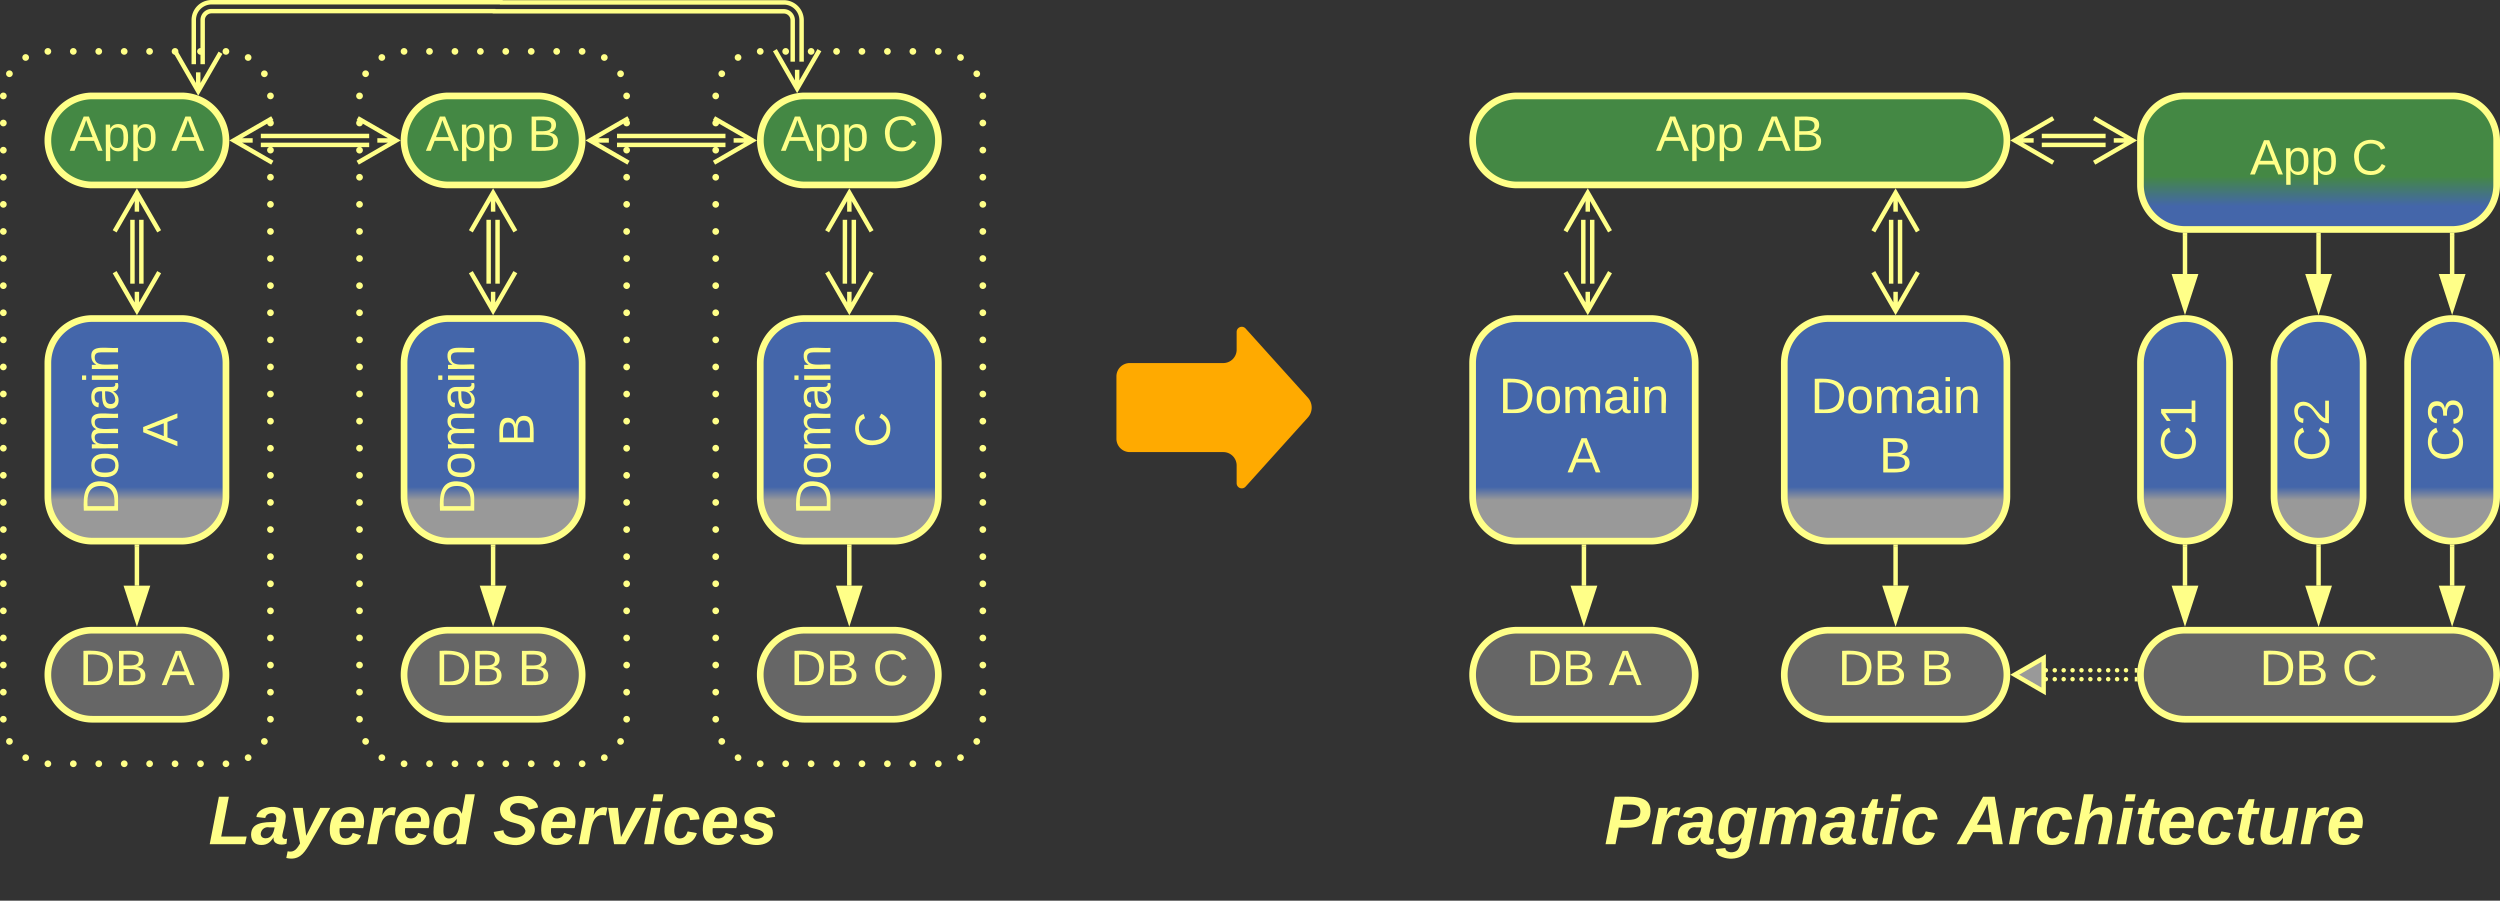 <svg xmlns="http://www.w3.org/2000/svg" xmlns:xlink="http://www.w3.org/1999/xlink" xmlns:lucid="lucid" width="1123" height="404.58"><rect width="100%" height="100%" fill="#333333" stroke="none"/><g transform="translate(-598.5 -316.917)" lucid:page-tab-id="0_0"><path d="M600 666a6 6 0 0 1 6-6h428a6 6 0 0 1 6 6v48a6 6 0 0 1-6 6H606a6 6 0 0 1-6-6z" stroke="#ff8" stroke-opacity="0" stroke-width="3" fill="#999" fill-opacity="0"/><use xlink:href="#a" transform="matrix(1,0,0,1,605,665) translate(87.185 31.139)"/><use xlink:href="#b" transform="matrix(1,0,0,1,605,665) translate(214.914 31.139)"/><path d="M920 360a20 20 0 0 1 20-20h80a20 20 0 0 1 20 20v280a20 20 0 0 1-20 20h-80a20 20 0 0 1-20-20z" fill-opacity="0" fill="#ff8"/><path d="M918.5 360a1.5 1.5 0 0 1 1.5-1.5 1.5 1.5 0 0 1 1.5 1.5 1.5 1.5 0 0 1-1.5 1.5 1.5 1.5 0 0 1-1.5-1.5m2.73-9.96a1.5 1.5 0 0 1 1.5-1.5 1.5 1.5 0 0 1 1.5 1.5 1.5 1.5 0 0 1-1.5 1.5 1.5 1.5 0 0 1-1.5-1.5V350m7.3-7.26a1.5 1.5 0 0 1 1.5-1.5 1.5 1.5 0 0 1 1.5 1.5 1.5 1.5 0 0 1-1.5 1.5 1.5 1.5 0 0 1-1.5-1.5v-.03m9.97-2.7a1.5 1.5 0 0 1 1.5-1.5 1.5 1.5 0 0 1 1.5 1.5 1.5 1.5 0 0 1-1.5 1.5 1.5 1.5 0 0 1-1.5-1.5m11.43 0a1.5 1.5 0 0 1 1.5-1.5 1.5 1.5 0 0 1 1.5 1.5 1.5 1.5 0 0 1-1.5 1.5 1.5 1.5 0 0 1-1.5-1.5m11.43 0a1.5 1.5 0 0 1 1.5-1.5 1.5 1.5 0 0 1 1.5 1.5 1.5 1.5 0 0 1-1.5 1.5 1.5 1.5 0 0 1-1.5-1.5m11.43 0a1.5 1.5 0 0 1 1.5-1.5 1.5 1.5 0 0 1 1.5 1.5 1.5 1.5 0 0 1-1.5 1.5 1.5 1.5 0 0 1-1.5-1.5m11.4 0a1.5 1.5 0 0 1 1.5-1.5 1.5 1.5 0 0 1 1.5 1.5 1.5 1.5 0 0 1-1.5 1.5 1.5 1.5 0 0 1-1.5-1.5m11.44 0a1.5 1.5 0 0 1 1.5-1.5 1.5 1.5 0 0 1 1.5 1.5 1.5 1.5 0 0 1-1.5 1.5 1.5 1.5 0 0 1-1.5-1.5m11.43 0a1.5 1.5 0 0 1 1.5-1.5 1.5 1.5 0 0 1 1.5 1.5 1.5 1.5 0 0 1-1.5 1.5 1.5 1.5 0 0 1-1.5-1.5m11.43 0a1.5 1.5 0 0 1 1.5-1.5 1.5 1.5 0 0 1 1.5 1.5 1.5 1.5 0 0 1-1.5 1.5 1.5 1.5 0 0 1-1.5-1.5m9.97 2.74a1.5 1.5 0 0 1 1.5-1.5 1.5 1.5 0 0 1 1.5 1.5 1.5 1.5 0 0 1-1.5 1.5 1.5 1.5 0 0 1-1.5-1.5v-.03m7.3 7.34a1.5 1.5 0 0 1 1.5-1.5 1.5 1.5 0 0 1 1.5 1.5 1.5 1.5 0 0 1-1.5 1.5 1.5 1.5 0 0 1-1.5-1.5V350m2.73 10a1.5 1.5 0 0 1 1.5-1.5 1.5 1.5 0 0 1 1.5 1.5 1.5 1.5 0 0 1-1.5 1.5 1.5 1.5 0 0 1-1.5-1.5m0 12.2v-.03a1.5 1.5 0 0 1 1.5-1.5 1.5 1.5 0 0 1 1.5 1.5 1.5 1.5 0 0 1-1.5 1.5 1.5 1.5 0 0 1-1.5-1.5m0 12.2v-.02a1.5 1.5 0 0 1 1.5-1.5 1.5 1.5 0 0 1 1.5 1.5 1.5 1.5 0 0 1-1.5 1.5 1.5 1.5 0 0 1-1.5-1.5v-.02m0 12.2a1.5 1.5 0 0 1 1.5-1.5 1.5 1.5 0 0 1 1.5 1.5 1.5 1.5 0 0 1-1.5 1.5 1.5 1.5 0 0 1-1.5-1.5v-.02m0 12.2a1.5 1.5 0 0 1 1.5-1.5 1.5 1.5 0 0 1 1.5 1.5 1.5 1.5 0 0 1-1.5 1.5 1.5 1.5 0 0 1-1.5-1.5v-.02m0 12.2a1.5 1.5 0 0 1 1.5-1.5 1.5 1.5 0 0 1 1.5 1.5 1.5 1.5 0 0 1-1.5 1.5 1.5 1.5 0 0 1-1.5-1.5v-.02m0 12.2v-.02a1.5 1.5 0 0 1 1.5-1.5 1.5 1.5 0 0 1 1.5 1.5 1.5 1.5 0 0 1-1.5 1.5 1.5 1.5 0 0 1-1.5-1.5m0 12.2v-.02a1.5 1.5 0 0 1 1.5-1.5 1.5 1.5 0 0 1 1.5 1.5 1.5 1.5 0 0 1-1.5 1.5 1.5 1.5 0 0 1-1.5-1.5v-.02m0 12.2a1.5 1.5 0 0 1 1.5-1.5 1.5 1.5 0 0 1 1.5 1.5 1.5 1.5 0 0 1-1.5 1.5 1.5 1.5 0 0 1-1.5-1.5v-.02m0 12.2a1.5 1.5 0 0 1 1.5-1.5 1.5 1.5 0 0 1 1.5 1.5 1.5 1.5 0 0 1-1.5 1.5 1.5 1.5 0 0 1-1.5-1.5v-.03m0 12.2a1.5 1.5 0 0 1 1.5-1.5 1.5 1.5 0 0 1 1.5 1.5 1.5 1.5 0 0 1-1.5 1.5 1.5 1.5 0 0 1-1.5-1.5v-.03m0 12.2a1.5 1.5 0 0 1 1.5-1.5 1.5 1.5 0 0 1 1.5 1.5 1.5 1.5 0 0 1-1.5 1.5 1.5 1.5 0 0 1-1.5-1.5v-.02m0 12.2a1.5 1.5 0 0 1 1.5-1.5 1.5 1.5 0 0 1 1.5 1.5 1.5 1.5 0 0 1-1.5 1.5 1.5 1.5 0 0 1-1.5-1.5v-.03m0 12.2a1.5 1.5 0 0 1 1.5-1.5 1.5 1.5 0 0 1 1.5 1.5 1.5 1.5 0 0 1-1.5 1.5 1.5 1.5 0 0 1-1.5-1.5v-.02m0 12.2v-.02a1.5 1.5 0 0 1 1.5-1.5 1.5 1.5 0 0 1 1.5 1.5 1.5 1.5 0 0 1-1.5 1.5 1.5 1.5 0 0 1-1.5-1.5m0 12.2v-.02a1.5 1.5 0 0 1 1.5-1.5 1.5 1.5 0 0 1 1.5 1.5 1.5 1.5 0 0 1-1.5 1.5 1.5 1.5 0 0 1-1.5-1.5m0 12.2v-.02a1.5 1.5 0 0 1 1.5-1.5 1.5 1.5 0 0 1 1.5 1.5 1.5 1.5 0 0 1-1.5 1.5 1.5 1.5 0 0 1-1.5-1.5m0 12.2v-.02a1.5 1.5 0 0 1 1.5-1.5 1.5 1.5 0 0 1 1.5 1.5 1.5 1.5 0 0 1-1.5 1.5 1.5 1.5 0 0 1-1.5-1.5v-.02m0 12.2a1.5 1.5 0 0 1 1.5-1.5 1.5 1.5 0 0 1 1.5 1.5 1.5 1.5 0 0 1-1.5 1.5 1.5 1.5 0 0 1-1.5-1.5v-.02m0 12.2v-.02a1.5 1.5 0 0 1 1.5-1.5 1.5 1.5 0 0 1 1.5 1.5 1.5 1.5 0 0 1-1.5 1.5 1.5 1.5 0 0 1-1.5-1.5m0 12.2v-.02a1.5 1.5 0 0 1 1.5-1.5 1.5 1.5 0 0 1 1.5 1.5 1.5 1.5 0 0 1-1.5 1.5 1.5 1.5 0 0 1-1.5-1.5v-.02m0 12.2a1.5 1.5 0 0 1 1.5-1.5 1.5 1.5 0 0 1 1.5 1.5 1.5 1.5 0 0 1-1.5 1.5 1.5 1.5 0 0 1-1.5-1.5v-.02m0 12.2a1.5 1.5 0 0 1 1.5-1.5 1.5 1.5 0 0 1 1.5 1.5 1.5 1.5 0 0 1-1.5 1.5 1.5 1.5 0 0 1-1.5-1.5v-.03m0 12.22V640a1.5 1.5 0 0 1 1.5-1.5 1.5 1.5 0 0 1 1.5 1.5 1.5 1.5 0 0 1-1.5 1.5 1.5 1.5 0 0 1-1.5-1.5m-2.73 10v-.03a1.5 1.5 0 0 1 1.5-1.5 1.5 1.5 0 0 1 1.5 1.5 1.5 1.5 0 0 1-1.5 1.5 1.5 1.5 0 0 1-1.5-1.5m-7.3 7.32v-.03a1.5 1.5 0 0 1 1.5-1.5 1.5 1.5 0 0 1 1.5 1.5 1.5 1.5 0 0 1-1.5 1.5 1.5 1.5 0 0 1-1.5-1.5m-9.97 2.75V660a1.5 1.5 0 0 1 1.5-1.5 1.5 1.5 0 0 1 1.5 1.5 1.5 1.5 0 0 1-1.5 1.5 1.5 1.5 0 0 1-1.5-1.5m-11.43 0a1.5 1.5 0 0 1 1.5-1.5 1.5 1.5 0 0 1 1.5 1.5 1.5 1.5 0 0 1-1.5 1.5 1.5 1.5 0 0 1-1.5-1.5m-11.43 0a1.5 1.5 0 0 1 1.5-1.5 1.5 1.5 0 0 1 1.5 1.5 1.5 1.5 0 0 1-1.5 1.5 1.5 1.5 0 0 1-1.5-1.5m-11.43 0a1.5 1.5 0 0 1 1.5-1.5 1.5 1.5 0 0 1 1.5 1.5 1.5 1.5 0 0 1-1.5 1.5 1.5 1.5 0 0 1-1.5-1.5m-11.4 0a1.5 1.5 0 0 1 1.5-1.5 1.5 1.5 0 0 1 1.5 1.5 1.5 1.5 0 0 1-1.5 1.5 1.5 1.5 0 0 1-1.5-1.5m-11.44 0a1.5 1.5 0 0 1 1.5-1.5 1.5 1.5 0 0 1 1.5 1.5 1.5 1.5 0 0 1-1.5 1.5 1.5 1.5 0 0 1-1.5-1.5m-11.43 0a1.5 1.5 0 0 1 1.5-1.5 1.5 1.5 0 0 1 1.5 1.5 1.5 1.5 0 0 1-1.5 1.5 1.5 1.5 0 0 1-1.5-1.5m-11.43 0a1.5 1.5 0 0 1 1.5-1.5 1.5 1.5 0 0 1 1.5 1.5 1.5 1.5 0 0 1-1.5 1.5 1.5 1.5 0 0 1-1.5-1.5m-9.97-2.7v-.03a1.5 1.5 0 0 1 1.5-1.5 1.5 1.5 0 0 1 1.5 1.5 1.5 1.5 0 0 1-1.5 1.5 1.5 1.5 0 0 1-1.5-1.5m-7.3-7.28v-.03a1.5 1.5 0 0 1 1.5-1.5 1.5 1.5 0 0 1 1.5 1.5 1.5 1.5 0 0 1-1.5 1.5 1.5 1.5 0 0 1-1.5-1.5M918.5 640a1.5 1.5 0 0 1 1.5-1.5 1.5 1.5 0 0 1 1.5 1.5 1.5 1.5 0 0 1-1.5 1.5 1.5 1.5 0 0 1-1.5-1.5m0-12.16a1.5 1.5 0 0 1 1.5-1.5 1.5 1.5 0 0 1 1.5 1.5 1.5 1.5 0 0 1-1.5 1.5 1.5 1.5 0 0 1-1.5-1.5v-.03m0-12.13v-.02a1.5 1.5 0 0 1 1.5-1.5 1.5 1.5 0 0 1 1.5 1.5 1.5 1.5 0 0 1-1.5 1.5 1.5 1.5 0 0 1-1.5-1.5m0-12.16v-.02a1.5 1.5 0 0 1 1.5-1.5 1.5 1.5 0 0 1 1.5 1.5 1.5 1.5 0 0 1-1.5 1.5 1.5 1.5 0 0 1-1.5-1.5v-.02m0-12.14v-.02a1.5 1.5 0 0 1 1.5-1.5 1.5 1.5 0 0 1 1.5 1.5 1.5 1.5 0 0 1-1.5 1.5 1.5 1.5 0 0 1-1.5-1.5m0-12.15v-.02a1.5 1.5 0 0 1 1.5-1.5 1.5 1.5 0 0 1 1.5 1.5 1.5 1.5 0 0 1-1.5 1.5 1.5 1.5 0 0 1-1.5-1.5m0-12.16a1.5 1.5 0 0 1 1.5-1.5 1.5 1.5 0 0 1 1.5 1.5 1.5 1.5 0 0 1-1.5 1.5 1.5 1.5 0 0 1-1.5-1.5v-.03m0-12.14v-.02a1.5 1.5 0 0 1 1.5-1.5 1.5 1.5 0 0 1 1.5 1.5 1.5 1.5 0 0 1-1.5 1.5 1.5 1.5 0 0 1-1.5-1.5m0-12.16a1.5 1.5 0 0 1 1.5-1.5 1.5 1.5 0 0 1 1.5 1.5 1.5 1.5 0 0 1-1.5 1.5 1.5 1.5 0 0 1-1.5-1.5v-.03m0-12.15v-.02a1.5 1.5 0 0 1 1.5-1.5 1.5 1.5 0 0 1 1.5 1.5 1.5 1.5 0 0 1-1.5 1.5 1.5 1.5 0 0 1-1.5-1.5m0-12.15v-.02a1.5 1.5 0 0 1 1.5-1.5 1.5 1.5 0 0 1 1.5 1.5 1.5 1.5 0 0 1-1.5 1.5 1.5 1.5 0 0 1-1.5-1.5m0-12.16a1.5 1.5 0 0 1 1.5-1.5 1.5 1.5 0 0 1 1.5 1.5 1.5 1.5 0 0 1-1.5 1.5 1.5 1.5 0 0 1-1.5-1.5v-.03m0-12.14v-.02a1.5 1.5 0 0 1 1.5-1.5 1.5 1.5 0 0 1 1.5 1.5 1.5 1.5 0 0 1-1.5 1.5 1.5 1.5 0 0 1-1.5-1.5m0-12.15a1.5 1.5 0 0 1 1.5-1.5 1.5 1.5 0 0 1 1.5 1.5 1.5 1.5 0 0 1-1.5 1.5 1.5 1.5 0 0 1-1.5-1.5v-.03m0-12.14a1.5 1.5 0 0 1 1.5-1.5 1.5 1.5 0 0 1 1.5 1.5 1.5 1.5 0 0 1-1.5 1.5 1.5 1.5 0 0 1-1.5-1.5v-.03m0-12.14a1.5 1.5 0 0 1 1.5-1.5 1.5 1.5 0 0 1 1.5 1.5 1.5 1.5 0 0 1-1.5 1.5 1.5 1.5 0 0 1-1.5-1.5v-.02m0-12.15a1.5 1.5 0 0 1 1.5-1.5 1.5 1.5 0 0 1 1.5 1.5 1.5 1.5 0 0 1-1.5 1.5 1.5 1.5 0 0 1-1.5-1.5v-.03m0-12.14v-.02a1.5 1.5 0 0 1 1.5-1.5 1.5 1.5 0 0 1 1.5 1.5 1.5 1.5 0 0 1-1.5 1.5 1.5 1.5 0 0 1-1.5-1.5m0-12.16a1.5 1.5 0 0 1 1.5-1.5 1.5 1.5 0 0 1 1.5 1.5 1.5 1.5 0 0 1-1.5 1.5 1.5 1.5 0 0 1-1.5-1.5v-.02m0-12.15a1.5 1.5 0 0 1 1.5-1.5 1.5 1.5 0 0 1 1.5 1.5 1.5 1.5 0 0 1-1.5 1.5 1.5 1.5 0 0 1-1.5-1.5v-.02m0-12.14v-.02a1.5 1.5 0 0 1 1.5-1.5 1.5 1.5 0 0 1 1.5 1.5 1.5 1.5 0 0 1-1.5 1.5 1.5 1.5 0 0 1-1.5-1.5m0-12.16a1.5 1.5 0 0 1 1.5-1.5 1.5 1.5 0 0 1 1.5 1.5 1.5 1.5 0 0 1-1.5 1.5 1.5 1.5 0 0 1-1.5-1.5v-.03m0-12.14v-.03a1.5 1.5 0 0 1 1.5-1.5 1.5 1.5 0 0 1 1.5 1.5 1.5 1.5 0 0 1-1.5 1.5 1.5 1.5 0 0 1-1.5-1.5m0-12.16a1.5 1.5 0 0 1 1.5-1.5 1.5 1.5 0 0 1 1.5 1.5 1.5 1.5 0 0 1-1.5 1.5 1.5 1.5 0 0 1-1.5-1.5" fill="#ff8"/><path d="M940 620a20 20 0 0 1 20-20h40a20 20 0 0 1 20 20 20 20 0 0 1-20 20h-40a20 20 0 0 1-20-20z" stroke="#ff8" stroke-width="3" fill="#666"/><use xlink:href="#c" transform="matrix(1,0,0,1,945,605) translate(8.524 19.653)"/><use xlink:href="#d" transform="matrix(1,0,0,1,945,605) translate(45.499 19.653)"/><path d="M978.02 444.34l.02-28.68M982.02 444.34l.02-28.68M990.03 439.18l-10 17.32-10-17.32m10 17.32V448M970.03 420.82l10-17.32 10 17.32m-10-17.32v8.5" stroke="#ff8" stroke-width="2" fill="none"/><path d="M940 480a20 20 0 0 1 20-20h40a20 20 0 0 1 20 20v60a20 20 0 0 1-20 20h-40a20 20 0 0 1-20-20z" stroke="#ff8" stroke-width="3" fill="url(#e)"/><use xlink:href="#f" transform="matrix(-1.8369701987210297e-16,-1,1,-1.8369701987210297e-16,945,555) translate(6.821 26.528)"/><use xlink:href="#d" transform="matrix(-1.8369701987210297e-16,-1,1,-1.8369701987210297e-16,945,555) translate(37.006 53.194)"/><path d="M940.05 380a20 20 0 0 1 20-20h40a20 20 0 0 1 20 20 20 20 0 0 1-20 20h-40a20 20 0 0 1-20-20z" stroke="#ff8" stroke-width="3" fill="#484"/><use xlink:href="#g" transform="matrix(1,0,0,1,945.049,365) translate(4.172 19.653)"/><use xlink:href="#d" transform="matrix(1,0,0,1,945.049,365) translate(49.851 19.653)"/><path d="M980 580v-17.5" stroke="#ff8" stroke-width="2" fill="none"/><path d="M980 595.26L975.37 581h9.26z" stroke="#ff8" stroke-width="2" fill="#ff8"/><path d="M980.98 562.53H979v-1.03H981z" stroke="#ff8" stroke-width=".05" fill="#ff8"/><path d="M760 360a20 20 0 0 1 20-20h80a20 20 0 0 1 20 20v280a20 20 0 0 1-20 20h-80a20 20 0 0 1-20-20z" fill-opacity="0" fill="#ff8"/><path d="M758.5 360a1.5 1.5 0 0 1 1.5-1.5 1.5 1.5 0 0 1 1.5 1.5 1.5 1.5 0 0 1-1.5 1.5 1.5 1.5 0 0 1-1.5-1.5m2.73-9.96a1.5 1.5 0 0 1 1.5-1.5 1.5 1.5 0 0 1 1.5 1.5 1.5 1.5 0 0 1-1.5 1.5 1.5 1.5 0 0 1-1.5-1.5V350m7.3-7.26a1.5 1.5 0 0 1 1.5-1.5 1.5 1.5 0 0 1 1.5 1.5 1.5 1.5 0 0 1-1.5 1.5 1.5 1.5 0 0 1-1.5-1.5v-.03m9.97-2.7a1.5 1.5 0 0 1 1.5-1.5 1.5 1.5 0 0 1 1.5 1.5 1.5 1.5 0 0 1-1.5 1.5 1.5 1.5 0 0 1-1.5-1.5m11.43 0a1.5 1.5 0 0 1 1.5-1.5 1.5 1.5 0 0 1 1.5 1.5 1.5 1.5 0 0 1-1.5 1.5 1.5 1.5 0 0 1-1.5-1.5m11.43 0a1.5 1.5 0 0 1 1.5-1.5 1.5 1.5 0 0 1 1.5 1.5 1.5 1.5 0 0 1-1.5 1.5 1.5 1.5 0 0 1-1.5-1.5m11.43 0a1.5 1.5 0 0 1 1.5-1.5 1.5 1.5 0 0 1 1.5 1.5 1.5 1.5 0 0 1-1.5 1.5 1.5 1.5 0 0 1-1.5-1.5m11.4 0a1.5 1.5 0 0 1 1.5-1.5 1.5 1.5 0 0 1 1.5 1.5 1.5 1.5 0 0 1-1.5 1.5 1.5 1.5 0 0 1-1.5-1.5m11.44 0a1.5 1.5 0 0 1 1.5-1.5 1.5 1.5 0 0 1 1.5 1.5 1.5 1.5 0 0 1-1.5 1.5 1.5 1.5 0 0 1-1.5-1.5m11.43 0a1.5 1.5 0 0 1 1.5-1.5 1.5 1.5 0 0 1 1.5 1.5 1.5 1.5 0 0 1-1.5 1.5 1.5 1.5 0 0 1-1.5-1.5m11.43 0a1.5 1.5 0 0 1 1.5-1.5 1.5 1.5 0 0 1 1.5 1.5 1.5 1.5 0 0 1-1.5 1.5 1.5 1.5 0 0 1-1.5-1.5m9.97 2.74a1.5 1.5 0 0 1 1.5-1.5 1.5 1.5 0 0 1 1.5 1.5 1.5 1.5 0 0 1-1.5 1.5 1.5 1.5 0 0 1-1.5-1.5v-.03m7.3 7.34a1.5 1.5 0 0 1 1.5-1.5 1.5 1.5 0 0 1 1.5 1.5 1.5 1.5 0 0 1-1.5 1.5 1.5 1.5 0 0 1-1.5-1.5V350m2.73 10a1.5 1.5 0 0 1 1.5-1.5 1.5 1.5 0 0 1 1.5 1.5 1.5 1.5 0 0 1-1.5 1.5 1.5 1.5 0 0 1-1.5-1.5m0 12.2v-.03a1.5 1.5 0 0 1 1.5-1.5 1.5 1.5 0 0 1 1.5 1.5 1.5 1.5 0 0 1-1.5 1.5 1.5 1.5 0 0 1-1.5-1.5m0 12.2v-.02a1.5 1.5 0 0 1 1.5-1.5 1.5 1.5 0 0 1 1.5 1.5 1.5 1.5 0 0 1-1.5 1.5 1.5 1.5 0 0 1-1.5-1.5v-.02m0 12.2a1.5 1.5 0 0 1 1.5-1.5 1.5 1.5 0 0 1 1.5 1.5 1.5 1.5 0 0 1-1.5 1.5 1.5 1.5 0 0 1-1.5-1.5v-.02m0 12.2a1.5 1.5 0 0 1 1.5-1.5 1.5 1.5 0 0 1 1.5 1.5 1.5 1.5 0 0 1-1.5 1.5 1.5 1.5 0 0 1-1.5-1.5v-.02m0 12.2a1.5 1.5 0 0 1 1.5-1.5 1.5 1.5 0 0 1 1.5 1.5 1.5 1.5 0 0 1-1.5 1.5 1.5 1.5 0 0 1-1.5-1.5v-.02m0 12.2v-.02a1.5 1.5 0 0 1 1.5-1.5 1.5 1.5 0 0 1 1.5 1.5 1.5 1.5 0 0 1-1.5 1.5 1.5 1.5 0 0 1-1.5-1.5m0 12.2v-.02a1.5 1.5 0 0 1 1.5-1.5 1.5 1.5 0 0 1 1.5 1.5 1.5 1.5 0 0 1-1.5 1.5 1.5 1.5 0 0 1-1.5-1.5v-.02m0 12.2a1.5 1.5 0 0 1 1.5-1.5 1.5 1.5 0 0 1 1.5 1.5 1.5 1.5 0 0 1-1.5 1.5 1.5 1.5 0 0 1-1.5-1.5v-.02m0 12.2a1.5 1.5 0 0 1 1.5-1.5 1.5 1.5 0 0 1 1.5 1.5 1.5 1.5 0 0 1-1.5 1.5 1.5 1.5 0 0 1-1.5-1.5v-.03m0 12.2a1.5 1.5 0 0 1 1.5-1.5 1.5 1.5 0 0 1 1.5 1.5 1.5 1.5 0 0 1-1.5 1.5 1.5 1.5 0 0 1-1.5-1.5v-.03m0 12.2a1.5 1.5 0 0 1 1.5-1.5 1.5 1.5 0 0 1 1.5 1.5 1.5 1.5 0 0 1-1.5 1.5 1.5 1.5 0 0 1-1.5-1.5v-.02m0 12.2a1.5 1.5 0 0 1 1.5-1.5 1.5 1.5 0 0 1 1.5 1.5 1.5 1.5 0 0 1-1.5 1.5 1.5 1.5 0 0 1-1.5-1.5v-.03m0 12.2a1.5 1.5 0 0 1 1.5-1.5 1.5 1.5 0 0 1 1.5 1.5 1.5 1.5 0 0 1-1.5 1.5 1.5 1.5 0 0 1-1.5-1.5v-.02m0 12.2v-.02a1.5 1.5 0 0 1 1.5-1.5 1.5 1.5 0 0 1 1.5 1.5 1.5 1.5 0 0 1-1.5 1.5 1.5 1.5 0 0 1-1.5-1.5m0 12.2v-.02a1.5 1.5 0 0 1 1.5-1.5 1.5 1.5 0 0 1 1.5 1.5 1.5 1.5 0 0 1-1.5 1.5 1.5 1.5 0 0 1-1.5-1.5m0 12.2v-.02a1.5 1.5 0 0 1 1.5-1.5 1.5 1.5 0 0 1 1.5 1.5 1.5 1.5 0 0 1-1.5 1.5 1.5 1.5 0 0 1-1.5-1.5m0 12.2v-.02a1.5 1.5 0 0 1 1.5-1.5 1.5 1.5 0 0 1 1.5 1.5 1.5 1.5 0 0 1-1.5 1.5 1.5 1.5 0 0 1-1.5-1.5v-.02m0 12.2a1.5 1.5 0 0 1 1.5-1.5 1.5 1.5 0 0 1 1.5 1.5 1.5 1.5 0 0 1-1.5 1.5 1.5 1.5 0 0 1-1.5-1.5v-.02m0 12.2v-.02a1.5 1.5 0 0 1 1.5-1.5 1.5 1.5 0 0 1 1.5 1.5 1.5 1.5 0 0 1-1.5 1.5 1.5 1.5 0 0 1-1.5-1.5m0 12.2v-.02a1.5 1.5 0 0 1 1.5-1.5 1.5 1.5 0 0 1 1.5 1.5 1.5 1.5 0 0 1-1.5 1.5 1.5 1.5 0 0 1-1.5-1.5v-.02m0 12.2a1.5 1.5 0 0 1 1.5-1.5 1.5 1.5 0 0 1 1.5 1.5 1.5 1.5 0 0 1-1.5 1.5 1.5 1.5 0 0 1-1.5-1.5v-.02m0 12.2a1.5 1.5 0 0 1 1.5-1.5 1.5 1.5 0 0 1 1.5 1.5 1.5 1.5 0 0 1-1.5 1.5 1.5 1.5 0 0 1-1.5-1.5v-.03m0 12.22V640a1.5 1.5 0 0 1 1.5-1.5 1.5 1.5 0 0 1 1.5 1.5 1.5 1.5 0 0 1-1.5 1.5 1.5 1.5 0 0 1-1.5-1.5m-2.73 10v-.03a1.5 1.5 0 0 1 1.5-1.5 1.5 1.5 0 0 1 1.5 1.5 1.5 1.5 0 0 1-1.5 1.5 1.5 1.5 0 0 1-1.5-1.5m-7.3 7.32v-.03a1.5 1.5 0 0 1 1.5-1.5 1.5 1.5 0 0 1 1.5 1.5 1.5 1.5 0 0 1-1.5 1.5 1.5 1.5 0 0 1-1.5-1.5M858.5 660V660a1.5 1.5 0 0 1 1.5-1.5 1.5 1.5 0 0 1 1.5 1.5 1.5 1.5 0 0 1-1.5 1.5 1.5 1.5 0 0 1-1.5-1.5m-11.43 0a1.5 1.5 0 0 1 1.5-1.5 1.5 1.5 0 0 1 1.5 1.5 1.5 1.5 0 0 1-1.5 1.5 1.5 1.5 0 0 1-1.5-1.5m-11.43 0a1.5 1.5 0 0 1 1.5-1.5 1.5 1.5 0 0 1 1.5 1.5 1.5 1.5 0 0 1-1.5 1.5 1.5 1.5 0 0 1-1.5-1.5m-11.43 0a1.5 1.5 0 0 1 1.5-1.5 1.5 1.5 0 0 1 1.5 1.5 1.5 1.5 0 0 1-1.5 1.5 1.5 1.5 0 0 1-1.5-1.5m-11.4 0a1.5 1.5 0 0 1 1.5-1.5 1.5 1.5 0 0 1 1.5 1.5 1.5 1.5 0 0 1-1.5 1.5 1.5 1.5 0 0 1-1.5-1.5m-11.44 0a1.5 1.5 0 0 1 1.5-1.5 1.5 1.5 0 0 1 1.5 1.5 1.5 1.5 0 0 1-1.5 1.5 1.5 1.5 0 0 1-1.5-1.5m-11.43 0a1.5 1.5 0 0 1 1.5-1.5 1.5 1.5 0 0 1 1.5 1.5 1.5 1.5 0 0 1-1.5 1.5 1.5 1.5 0 0 1-1.5-1.5m-11.43 0a1.5 1.5 0 0 1 1.5-1.5 1.5 1.5 0 0 1 1.5 1.5 1.5 1.5 0 0 1-1.5 1.5 1.5 1.5 0 0 1-1.5-1.5m-9.97-2.7v-.03a1.5 1.5 0 0 1 1.5-1.5 1.5 1.5 0 0 1 1.5 1.5 1.5 1.5 0 0 1-1.5 1.5 1.5 1.5 0 0 1-1.5-1.5m-7.3-7.28v-.03a1.5 1.5 0 0 1 1.5-1.5 1.5 1.5 0 0 1 1.5 1.5 1.5 1.5 0 0 1-1.5 1.5 1.5 1.5 0 0 1-1.5-1.5M758.5 640a1.5 1.5 0 0 1 1.5-1.5 1.5 1.5 0 0 1 1.5 1.5 1.5 1.5 0 0 1-1.5 1.5 1.5 1.5 0 0 1-1.5-1.5m0-12.16a1.5 1.5 0 0 1 1.5-1.5 1.5 1.5 0 0 1 1.5 1.5 1.5 1.5 0 0 1-1.5 1.5 1.5 1.5 0 0 1-1.5-1.5v-.03m0-12.13v-.02a1.5 1.5 0 0 1 1.5-1.5 1.5 1.5 0 0 1 1.5 1.5 1.5 1.5 0 0 1-1.5 1.5 1.5 1.5 0 0 1-1.5-1.5m0-12.16v-.02a1.5 1.5 0 0 1 1.5-1.5 1.5 1.5 0 0 1 1.5 1.5 1.5 1.5 0 0 1-1.5 1.5 1.5 1.5 0 0 1-1.5-1.5v-.02m0-12.14v-.02a1.5 1.5 0 0 1 1.5-1.5 1.5 1.5 0 0 1 1.5 1.5 1.5 1.5 0 0 1-1.5 1.5 1.5 1.5 0 0 1-1.5-1.5m0-12.15v-.02a1.5 1.5 0 0 1 1.5-1.5 1.5 1.5 0 0 1 1.5 1.5 1.5 1.5 0 0 1-1.5 1.5 1.5 1.5 0 0 1-1.5-1.5m0-12.16a1.5 1.5 0 0 1 1.5-1.5 1.5 1.5 0 0 1 1.5 1.5 1.5 1.5 0 0 1-1.5 1.5 1.5 1.5 0 0 1-1.5-1.5v-.03m0-12.14v-.02a1.5 1.5 0 0 1 1.5-1.5 1.5 1.5 0 0 1 1.5 1.5 1.5 1.5 0 0 1-1.5 1.5 1.5 1.5 0 0 1-1.5-1.5m0-12.16a1.5 1.5 0 0 1 1.5-1.5 1.5 1.5 0 0 1 1.5 1.5 1.5 1.5 0 0 1-1.5 1.5 1.5 1.5 0 0 1-1.5-1.5v-.03m0-12.15v-.02a1.5 1.5 0 0 1 1.5-1.5 1.5 1.5 0 0 1 1.5 1.5 1.5 1.5 0 0 1-1.5 1.5 1.5 1.5 0 0 1-1.5-1.5m0-12.15v-.02a1.5 1.5 0 0 1 1.5-1.5 1.5 1.5 0 0 1 1.5 1.5 1.5 1.5 0 0 1-1.5 1.5 1.5 1.5 0 0 1-1.5-1.5m0-12.16a1.5 1.5 0 0 1 1.5-1.5 1.5 1.5 0 0 1 1.5 1.5 1.5 1.5 0 0 1-1.5 1.5 1.5 1.5 0 0 1-1.5-1.5v-.03m0-12.14v-.02a1.5 1.5 0 0 1 1.5-1.5 1.5 1.5 0 0 1 1.5 1.5 1.5 1.5 0 0 1-1.5 1.5 1.5 1.5 0 0 1-1.5-1.5m0-12.15a1.5 1.5 0 0 1 1.5-1.5 1.5 1.5 0 0 1 1.5 1.5 1.5 1.5 0 0 1-1.5 1.5 1.5 1.5 0 0 1-1.5-1.5v-.03m0-12.14a1.5 1.5 0 0 1 1.5-1.5 1.5 1.5 0 0 1 1.5 1.5 1.5 1.5 0 0 1-1.5 1.5 1.5 1.5 0 0 1-1.5-1.5v-.03m0-12.14a1.5 1.5 0 0 1 1.5-1.5 1.5 1.5 0 0 1 1.5 1.5 1.5 1.5 0 0 1-1.5 1.5 1.5 1.5 0 0 1-1.5-1.5v-.02m0-12.15a1.5 1.5 0 0 1 1.5-1.5 1.5 1.5 0 0 1 1.5 1.5 1.5 1.5 0 0 1-1.5 1.5 1.5 1.5 0 0 1-1.5-1.5v-.03m0-12.14v-.02a1.5 1.5 0 0 1 1.5-1.5 1.5 1.5 0 0 1 1.5 1.5 1.5 1.5 0 0 1-1.5 1.5 1.5 1.5 0 0 1-1.5-1.5m0-12.16a1.5 1.5 0 0 1 1.5-1.5 1.5 1.5 0 0 1 1.5 1.5 1.5 1.5 0 0 1-1.5 1.5 1.5 1.5 0 0 1-1.5-1.5v-.02m0-12.15a1.5 1.5 0 0 1 1.5-1.5 1.5 1.5 0 0 1 1.5 1.5 1.5 1.5 0 0 1-1.5 1.5 1.5 1.5 0 0 1-1.5-1.5v-.02m0-12.14v-.02a1.5 1.5 0 0 1 1.5-1.5 1.5 1.5 0 0 1 1.5 1.5 1.5 1.5 0 0 1-1.5 1.5 1.5 1.5 0 0 1-1.5-1.5m0-12.16a1.5 1.5 0 0 1 1.5-1.5 1.5 1.5 0 0 1 1.5 1.5 1.5 1.5 0 0 1-1.5 1.5 1.5 1.5 0 0 1-1.5-1.5v-.03m0-12.14v-.03a1.5 1.5 0 0 1 1.5-1.5 1.5 1.5 0 0 1 1.5 1.5 1.5 1.5 0 0 1-1.5 1.5 1.5 1.5 0 0 1-1.5-1.5m0-12.16a1.5 1.5 0 0 1 1.5-1.5 1.5 1.5 0 0 1 1.5 1.5 1.5 1.5 0 0 1-1.5 1.5 1.5 1.5 0 0 1-1.5-1.5" fill="#ff8"/><path d="M780 620a20 20 0 0 1 20-20h40a20 20 0 0 1 20 20 20 20 0 0 1-20 20h-40a20 20 0 0 1-20-20z" stroke="#ff8" stroke-width="3" fill="#666"/><use xlink:href="#c" transform="matrix(1,0,0,1,785,605) translate(9.11 19.653)"/><use xlink:href="#h" transform="matrix(1,0,0,1,785,605) translate(46.085 19.653)"/><path d="M818 444.34v-28.68M822 444.34v-28.68M830 439.18l-10 17.32-10-17.32m10 17.32V448M810 420.82l10-17.32 10 17.32m-10-17.32v8.5" stroke="#ff8" stroke-width="2" fill="none"/><path d="M780 480a20 20 0 0 1 20-20h40a20 20 0 0 1 20 20v60a20 20 0 0 1-20 20h-40a20 20 0 0 1-20-20z" stroke="#ff8" stroke-width="3" fill="url(#i)"/><use xlink:href="#f" transform="matrix(-1.8369701987210297e-16,-1,1,-1.8369701987210297e-16,785,555) translate(6.821 26.528)"/><use xlink:href="#h" transform="matrix(-1.8369701987210297e-16,-1,1,-1.8369701987210297e-16,785,555) translate(37.593 53.194)"/><path d="M780 380a20 20 0 0 1 20-20h40a20 20 0 0 1 20 20 20 20 0 0 1-20 20h-40a20 20 0 0 1-20-20z" stroke="#ff8" stroke-width="3" fill="#484"/><use xlink:href="#g" transform="matrix(1,0,0,1,785,365) translate(4.758 19.653)"/><use xlink:href="#h" transform="matrix(1,0,0,1,785,365) translate(50.437 19.653)"/><path d="M820 580v-17.5" stroke="#ff8" stroke-width="2" fill="none"/><path d="M820 595.26L815.37 581h9.26z" stroke="#ff8" stroke-width="2" fill="#ff8"/><path d="M820.98 562.53H819v-1.03H821z" stroke="#ff8" stroke-width=".05" fill="#ff8"/><path d="M600 360a20 20 0 0 1 20-20h80a20 20 0 0 1 20 20v280a20 20 0 0 1-20 20h-80a20 20 0 0 1-20-20z" fill-opacity="0" fill="#ff8"/><path d="M598.5 360a1.5 1.5 0 0 1 1.5-1.5 1.5 1.5 0 0 1 1.5 1.5 1.5 1.5 0 0 1-1.5 1.5 1.5 1.5 0 0 1-1.5-1.5m2.73-9.96a1.5 1.5 0 0 1 1.5-1.5 1.5 1.5 0 0 1 1.5 1.5 1.5 1.5 0 0 1-1.5 1.5 1.5 1.5 0 0 1-1.5-1.5V350m7.3-7.26a1.5 1.5 0 0 1 1.5-1.5 1.5 1.5 0 0 1 1.5 1.5 1.5 1.5 0 0 1-1.5 1.5 1.5 1.5 0 0 1-1.5-1.5v-.03m9.97-2.7a1.5 1.5 0 0 1 1.5-1.5 1.5 1.5 0 0 1 1.5 1.5 1.5 1.5 0 0 1-1.5 1.5 1.5 1.5 0 0 1-1.5-1.5m11.43 0a1.5 1.5 0 0 1 1.5-1.5 1.5 1.5 0 0 1 1.5 1.5 1.5 1.5 0 0 1-1.5 1.5 1.5 1.5 0 0 1-1.5-1.5m11.43 0a1.5 1.5 0 0 1 1.5-1.5 1.5 1.5 0 0 1 1.5 1.5 1.5 1.5 0 0 1-1.5 1.5 1.5 1.5 0 0 1-1.5-1.5m11.43 0a1.5 1.5 0 0 1 1.5-1.5 1.5 1.5 0 0 1 1.5 1.5 1.5 1.5 0 0 1-1.5 1.5 1.5 1.5 0 0 1-1.5-1.5m11.4 0a1.5 1.5 0 0 1 1.5-1.5 1.5 1.5 0 0 1 1.5 1.5 1.5 1.5 0 0 1-1.5 1.5 1.5 1.5 0 0 1-1.5-1.5m11.44 0a1.5 1.5 0 0 1 1.5-1.5 1.5 1.5 0 0 1 1.5 1.5 1.5 1.5 0 0 1-1.5 1.5 1.5 1.5 0 0 1-1.5-1.5m11.43 0a1.5 1.5 0 0 1 1.5-1.5 1.5 1.5 0 0 1 1.5 1.5 1.5 1.5 0 0 1-1.5 1.5 1.5 1.5 0 0 1-1.5-1.5m11.43 0a1.5 1.5 0 0 1 1.5-1.5 1.5 1.5 0 0 1 1.5 1.5 1.5 1.5 0 0 1-1.5 1.5 1.5 1.5 0 0 1-1.5-1.5m9.97 2.74a1.5 1.5 0 0 1 1.5-1.5 1.5 1.5 0 0 1 1.5 1.5 1.5 1.5 0 0 1-1.5 1.5 1.5 1.5 0 0 1-1.5-1.5v-.03m7.3 7.34a1.5 1.5 0 0 1 1.5-1.5 1.5 1.5 0 0 1 1.5 1.5 1.5 1.5 0 0 1-1.5 1.5 1.5 1.5 0 0 1-1.5-1.5V350m2.73 10a1.5 1.5 0 0 1 1.5-1.5 1.5 1.5 0 0 1 1.5 1.5 1.5 1.5 0 0 1-1.5 1.5 1.5 1.5 0 0 1-1.5-1.5m0 12.2v-.03a1.5 1.5 0 0 1 1.5-1.5 1.5 1.5 0 0 1 1.5 1.5 1.5 1.5 0 0 1-1.5 1.5 1.5 1.5 0 0 1-1.5-1.5m0 12.2v-.02a1.5 1.5 0 0 1 1.5-1.5 1.5 1.5 0 0 1 1.5 1.5 1.5 1.5 0 0 1-1.5 1.5 1.5 1.5 0 0 1-1.5-1.5v-.02m0 12.2a1.5 1.5 0 0 1 1.5-1.5 1.5 1.5 0 0 1 1.5 1.5 1.5 1.5 0 0 1-1.5 1.5 1.5 1.5 0 0 1-1.5-1.5v-.02m0 12.2a1.5 1.5 0 0 1 1.5-1.5 1.5 1.5 0 0 1 1.5 1.5 1.5 1.5 0 0 1-1.5 1.5 1.5 1.5 0 0 1-1.5-1.5v-.02m0 12.2a1.5 1.5 0 0 1 1.5-1.5 1.5 1.5 0 0 1 1.5 1.5 1.5 1.5 0 0 1-1.5 1.5 1.5 1.5 0 0 1-1.5-1.5v-.02m0 12.2v-.02a1.5 1.5 0 0 1 1.5-1.5 1.5 1.5 0 0 1 1.5 1.5 1.5 1.5 0 0 1-1.5 1.5 1.5 1.5 0 0 1-1.5-1.5m0 12.2v-.02a1.5 1.5 0 0 1 1.5-1.5 1.5 1.5 0 0 1 1.5 1.5 1.5 1.5 0 0 1-1.5 1.5 1.5 1.5 0 0 1-1.5-1.5v-.02m0 12.2a1.5 1.5 0 0 1 1.5-1.5 1.5 1.5 0 0 1 1.5 1.5 1.5 1.5 0 0 1-1.5 1.5 1.5 1.5 0 0 1-1.5-1.5v-.02m0 12.2a1.5 1.5 0 0 1 1.5-1.5 1.5 1.5 0 0 1 1.5 1.5 1.5 1.5 0 0 1-1.5 1.5 1.5 1.5 0 0 1-1.5-1.5v-.03m0 12.2a1.5 1.5 0 0 1 1.5-1.5 1.5 1.5 0 0 1 1.5 1.5 1.5 1.5 0 0 1-1.5 1.5 1.5 1.5 0 0 1-1.5-1.5v-.03m0 12.2a1.5 1.5 0 0 1 1.5-1.5 1.5 1.5 0 0 1 1.5 1.5 1.5 1.5 0 0 1-1.5 1.5 1.5 1.5 0 0 1-1.5-1.5v-.02m0 12.2a1.5 1.5 0 0 1 1.5-1.5 1.5 1.5 0 0 1 1.5 1.5 1.5 1.5 0 0 1-1.5 1.5 1.5 1.5 0 0 1-1.5-1.5v-.03m0 12.2a1.5 1.5 0 0 1 1.5-1.5 1.5 1.5 0 0 1 1.5 1.5 1.5 1.5 0 0 1-1.5 1.5 1.5 1.5 0 0 1-1.5-1.5v-.02m0 12.2v-.02a1.5 1.5 0 0 1 1.5-1.5 1.5 1.5 0 0 1 1.5 1.5 1.5 1.5 0 0 1-1.5 1.5 1.5 1.5 0 0 1-1.5-1.5m0 12.2v-.02a1.5 1.5 0 0 1 1.5-1.5 1.5 1.5 0 0 1 1.5 1.5 1.5 1.5 0 0 1-1.5 1.5 1.5 1.5 0 0 1-1.5-1.5m0 12.2v-.02a1.5 1.5 0 0 1 1.5-1.5 1.5 1.5 0 0 1 1.5 1.5 1.5 1.5 0 0 1-1.5 1.5 1.5 1.5 0 0 1-1.5-1.5m0 12.2v-.02a1.5 1.5 0 0 1 1.5-1.5 1.5 1.5 0 0 1 1.5 1.5 1.5 1.5 0 0 1-1.5 1.5 1.5 1.5 0 0 1-1.5-1.5v-.02m0 12.2a1.5 1.5 0 0 1 1.5-1.5 1.5 1.5 0 0 1 1.5 1.5 1.5 1.5 0 0 1-1.5 1.5 1.5 1.5 0 0 1-1.5-1.5v-.02m0 12.2v-.02a1.5 1.5 0 0 1 1.5-1.5 1.5 1.5 0 0 1 1.5 1.5 1.5 1.5 0 0 1-1.5 1.5 1.5 1.5 0 0 1-1.5-1.5m0 12.2v-.02a1.5 1.5 0 0 1 1.5-1.5 1.5 1.5 0 0 1 1.5 1.5 1.5 1.5 0 0 1-1.5 1.5 1.5 1.5 0 0 1-1.5-1.5v-.02m0 12.2a1.5 1.5 0 0 1 1.5-1.5 1.5 1.5 0 0 1 1.5 1.5 1.5 1.5 0 0 1-1.5 1.5 1.5 1.5 0 0 1-1.5-1.5v-.02m0 12.2a1.5 1.5 0 0 1 1.5-1.5 1.5 1.5 0 0 1 1.5 1.5 1.5 1.5 0 0 1-1.5 1.5 1.5 1.5 0 0 1-1.5-1.5v-.03m0 12.22V640a1.5 1.5 0 0 1 1.5-1.5 1.5 1.5 0 0 1 1.5 1.5 1.5 1.5 0 0 1-1.5 1.5 1.5 1.5 0 0 1-1.5-1.5m-2.73 10v-.03a1.5 1.5 0 0 1 1.5-1.5 1.5 1.5 0 0 1 1.5 1.5 1.5 1.5 0 0 1-1.5 1.5 1.5 1.5 0 0 1-1.5-1.5m-7.3 7.32v-.03a1.5 1.5 0 0 1 1.5-1.5 1.5 1.5 0 0 1 1.5 1.5 1.5 1.5 0 0 1-1.5 1.5 1.5 1.5 0 0 1-1.5-1.5M698.5 660V660a1.5 1.5 0 0 1 1.5-1.5 1.5 1.5 0 0 1 1.5 1.5 1.5 1.5 0 0 1-1.5 1.5 1.5 1.5 0 0 1-1.5-1.5m-11.43 0a1.5 1.5 0 0 1 1.5-1.5 1.5 1.5 0 0 1 1.5 1.5 1.5 1.5 0 0 1-1.5 1.5 1.5 1.5 0 0 1-1.5-1.5m-11.43 0a1.5 1.5 0 0 1 1.5-1.5 1.5 1.5 0 0 1 1.5 1.5 1.5 1.5 0 0 1-1.5 1.5 1.5 1.5 0 0 1-1.5-1.5m-11.43 0a1.5 1.5 0 0 1 1.5-1.5 1.5 1.5 0 0 1 1.5 1.5 1.5 1.5 0 0 1-1.5 1.5 1.5 1.5 0 0 1-1.5-1.5m-11.4 0a1.5 1.5 0 0 1 1.5-1.5 1.5 1.5 0 0 1 1.5 1.5 1.5 1.5 0 0 1-1.5 1.5 1.5 1.5 0 0 1-1.5-1.5m-11.44 0a1.5 1.5 0 0 1 1.5-1.5 1.5 1.5 0 0 1 1.5 1.5 1.5 1.5 0 0 1-1.5 1.5 1.5 1.5 0 0 1-1.5-1.5m-11.43 0a1.5 1.5 0 0 1 1.5-1.5 1.5 1.5 0 0 1 1.5 1.5 1.5 1.5 0 0 1-1.5 1.5 1.5 1.5 0 0 1-1.5-1.5m-11.43 0a1.5 1.5 0 0 1 1.5-1.5 1.5 1.5 0 0 1 1.5 1.5 1.5 1.5 0 0 1-1.5 1.5 1.5 1.5 0 0 1-1.5-1.5m-9.97-2.7v-.03a1.5 1.5 0 0 1 1.5-1.5 1.5 1.5 0 0 1 1.5 1.5 1.5 1.5 0 0 1-1.5 1.5 1.5 1.5 0 0 1-1.5-1.5m-7.3-7.28v-.03a1.5 1.5 0 0 1 1.5-1.5 1.5 1.5 0 0 1 1.5 1.5 1.5 1.5 0 0 1-1.5 1.5 1.5 1.5 0 0 1-1.5-1.5M598.5 640a1.5 1.5 0 0 1 1.5-1.5 1.5 1.5 0 0 1 1.5 1.5 1.5 1.5 0 0 1-1.5 1.5 1.5 1.5 0 0 1-1.5-1.5m0-12.16a1.5 1.5 0 0 1 1.5-1.5 1.5 1.5 0 0 1 1.5 1.5 1.5 1.5 0 0 1-1.5 1.5 1.5 1.5 0 0 1-1.5-1.5v-.03m0-12.13v-.02a1.5 1.5 0 0 1 1.5-1.5 1.5 1.5 0 0 1 1.5 1.5 1.5 1.5 0 0 1-1.5 1.5 1.5 1.5 0 0 1-1.5-1.5m0-12.16v-.02a1.5 1.5 0 0 1 1.5-1.5 1.5 1.5 0 0 1 1.5 1.5 1.5 1.5 0 0 1-1.5 1.5 1.5 1.5 0 0 1-1.5-1.5v-.02m0-12.14v-.02a1.5 1.5 0 0 1 1.5-1.5 1.5 1.5 0 0 1 1.5 1.5 1.5 1.5 0 0 1-1.5 1.5 1.5 1.5 0 0 1-1.5-1.5m0-12.15v-.02a1.5 1.5 0 0 1 1.5-1.5 1.5 1.5 0 0 1 1.5 1.5 1.5 1.5 0 0 1-1.5 1.5 1.5 1.5 0 0 1-1.5-1.5m0-12.16a1.5 1.5 0 0 1 1.5-1.5 1.5 1.5 0 0 1 1.5 1.5 1.5 1.5 0 0 1-1.5 1.5 1.5 1.5 0 0 1-1.5-1.5v-.03m0-12.14v-.02a1.5 1.5 0 0 1 1.5-1.5 1.5 1.5 0 0 1 1.5 1.5 1.5 1.5 0 0 1-1.5 1.5 1.5 1.5 0 0 1-1.5-1.5m0-12.16a1.5 1.5 0 0 1 1.5-1.5 1.5 1.5 0 0 1 1.5 1.5 1.5 1.5 0 0 1-1.5 1.5 1.5 1.5 0 0 1-1.5-1.5v-.03m0-12.15v-.02a1.5 1.5 0 0 1 1.5-1.5 1.5 1.5 0 0 1 1.5 1.5 1.5 1.5 0 0 1-1.5 1.5 1.5 1.5 0 0 1-1.5-1.5m0-12.15v-.02a1.5 1.5 0 0 1 1.5-1.5 1.5 1.5 0 0 1 1.5 1.5 1.5 1.5 0 0 1-1.5 1.5 1.5 1.5 0 0 1-1.5-1.5m0-12.16a1.5 1.5 0 0 1 1.5-1.5 1.5 1.5 0 0 1 1.5 1.5 1.5 1.5 0 0 1-1.5 1.5 1.5 1.5 0 0 1-1.5-1.5v-.03m0-12.14v-.02a1.5 1.5 0 0 1 1.5-1.5 1.5 1.5 0 0 1 1.5 1.5 1.5 1.5 0 0 1-1.5 1.5 1.5 1.5 0 0 1-1.5-1.5m0-12.15a1.5 1.5 0 0 1 1.5-1.5 1.5 1.5 0 0 1 1.5 1.5 1.5 1.5 0 0 1-1.5 1.5 1.5 1.5 0 0 1-1.5-1.5v-.03m0-12.14a1.5 1.5 0 0 1 1.5-1.5 1.5 1.5 0 0 1 1.5 1.5 1.5 1.5 0 0 1-1.5 1.5 1.5 1.5 0 0 1-1.5-1.5v-.03m0-12.14a1.5 1.5 0 0 1 1.5-1.5 1.5 1.5 0 0 1 1.5 1.5 1.5 1.5 0 0 1-1.5 1.5 1.5 1.5 0 0 1-1.5-1.5v-.02m0-12.15a1.5 1.5 0 0 1 1.5-1.5 1.5 1.5 0 0 1 1.5 1.5 1.5 1.5 0 0 1-1.5 1.5 1.5 1.5 0 0 1-1.5-1.5v-.03m0-12.14v-.02a1.5 1.5 0 0 1 1.5-1.5 1.5 1.5 0 0 1 1.5 1.5 1.5 1.5 0 0 1-1.5 1.5 1.5 1.5 0 0 1-1.5-1.5m0-12.16a1.5 1.5 0 0 1 1.5-1.5 1.5 1.5 0 0 1 1.5 1.5 1.5 1.5 0 0 1-1.5 1.5 1.5 1.5 0 0 1-1.5-1.5v-.02m0-12.15a1.5 1.5 0 0 1 1.5-1.5 1.5 1.5 0 0 1 1.5 1.5 1.5 1.5 0 0 1-1.5 1.5 1.5 1.5 0 0 1-1.5-1.5v-.02m0-12.14v-.02a1.5 1.5 0 0 1 1.5-1.5 1.5 1.5 0 0 1 1.5 1.5 1.5 1.5 0 0 1-1.5 1.5 1.5 1.5 0 0 1-1.5-1.5m0-12.16a1.5 1.5 0 0 1 1.5-1.5 1.5 1.5 0 0 1 1.5 1.5 1.5 1.5 0 0 1-1.5 1.5 1.5 1.5 0 0 1-1.5-1.5v-.03m0-12.14v-.03a1.5 1.5 0 0 1 1.5-1.5 1.5 1.5 0 0 1 1.5 1.5 1.5 1.5 0 0 1-1.5 1.5 1.5 1.5 0 0 1-1.5-1.5m0-12.16a1.5 1.5 0 0 1 1.5-1.5 1.5 1.5 0 0 1 1.5 1.5 1.5 1.5 0 0 1-1.5 1.5 1.5 1.5 0 0 1-1.5-1.5" fill="#ff8"/><path d="M620 620a20 20 0 0 1 20-20h40a20 20 0 0 1 20 20 20 20 0 0 1-20 20h-40a20 20 0 0 1-20-20z" stroke="#ff8" stroke-width="3" fill="#666"/><use xlink:href="#c" transform="matrix(1,0,0,1,625,605) translate(9.11 19.653)"/><use xlink:href="#j" transform="matrix(1,0,0,1,625,605) translate(46.085 19.653)"/><path d="M658 444.34v-28.68M662 444.34v-28.68M670 439.18l-10 17.32-10-17.32m10 17.32V448M650 420.82l10-17.32 10 17.32m-10-17.32v8.5" stroke="#ff8" stroke-width="2" fill="none"/><path d="M620 480a20 20 0 0 1 20-20h40a20 20 0 0 1 20 20v60a20 20 0 0 1-20 20h-40a20 20 0 0 1-20-20z" stroke="#ff8" stroke-width="3" fill="url(#k)"/><use xlink:href="#l" transform="matrix(-1.8369701987210297e-16,-1,1,-1.8369701987210297e-16,625,555) translate(6.821 26.528)"/><use xlink:href="#m" transform="matrix(-1.8369701987210297e-16,-1,1,-1.8369701987210297e-16,625,555) translate(37.593 53.194)"/><path d="M620 380a20 20 0 0 1 20-20h40a20 20 0 0 1 20 20 20 20 0 0 1-20 20h-40a20 20 0 0 1-20-20z" stroke="#ff8" stroke-width="3" fill="#484"/><use xlink:href="#g" transform="matrix(1,0,0,1,625,365) translate(4.758 19.653)"/><use xlink:href="#j" transform="matrix(1,0,0,1,625,365) translate(50.437 19.653)"/><path d="M660 580v-17.5" stroke="#ff8" stroke-width="2" fill="none"/><path d="M660 595.26L655.37 581h9.26z" stroke="#ff8" stroke-width="2" fill="#ff8"/><path d="M660.98 562.53H659v-1.03H661z" stroke="#ff8" stroke-width=".05" fill="#ff8"/><path d="M764.34 382h-48.68M764.34 378h-48.68M759.17 370l17.33 10-17.33 10m17.33-10H768M720.83 390l-17.33-10 17.33-10m-17.33 10h8.5M924.38 382h-48.72M924.38 378h-48.72M919.22 370l17.32 10-17.32 10m17.32-10h-8.5M880.83 390l-17.33-10 17.33-10m-17.33 10h8.5M954.58 344.63V326a4 4 0 0 0-4-4H820.1a.04.04 0 0 1-.04-.04v-.04H693.54a4 4 0 0 0-4 4v19.84" stroke="#ff8" stroke-width="2" fill="none"/><path d="M958.58 344.63V326a8 8 0 0 0-8-8H824.06v-.04a.04.04 0 0 0-.04-.04H693.54a8 8 0 0 0-8 8v19.84" stroke="#ff8" stroke-width="2" fill="none"/><path d="M966.58 339.46l-10 17.33-10-17.34m10 17.33v-8.5M697.54 340.6l-10 17.32-10-17.32m10 17.32v-8.5" stroke="#ff8" stroke-width="2" fill="none"/><path d="M1260 666a6 6 0 0 1 6-6h448a6 6 0 0 1 6 6v48a6 6 0 0 1-6 6h-448a6 6 0 0 1-6-6z" stroke="#ff8" stroke-opacity="0" stroke-width="3" fill="#999" fill-opacity="0"/><use xlink:href="#n" transform="matrix(1,0,0,1,1265,665) translate(54.191 31.139)"/><use xlink:href="#o" transform="matrix(1,0,0,1,1265,665) translate(213.031 31.139)"/><path d="M1560 620a20 20 0 0 1 20-20h120a20 20 0 0 1 20 20 20 20 0 0 1-20 20h-120a20 20 0 0 1-20-20z" stroke="#ff8" stroke-width="3" fill="#666"/><use xlink:href="#c" transform="matrix(1,0,0,1,1565,605) translate(48.524 19.653)"/><use xlink:href="#d" transform="matrix(1,0,0,1,1565,605) translate(85.499 19.653)"/><path d="M1560 480a20 20 0 0 1 20-20 20 20 0 0 1 20 20v60a20 20 0 0 1-20 20 20 20 0 0 1-20-20z" stroke="#ff8" stroke-width="3" fill="url(#p)"/><use xlink:href="#q" transform="matrix(-1.8369701987210297e-16,-1,1,-1.8369701987210297e-16,1565,555) translate(30.838 19.653)"/><path d="M1560 380a20 20 0 0 1 20-20h120a20 20 0 0 1 20 20v20a20 20 0 0 1-20 20h-120a20 20 0 0 1-20-20z" stroke="#ff8" stroke-width="3" fill="url(#r)"/><use xlink:href="#g" transform="matrix(1,0,0,1,1565,365) translate(44.167 30.278)"/><use xlink:href="#d" transform="matrix(1,0,0,1,1565,365) translate(89.846 30.278)"/><path d="M1580 580v-17.5" stroke="#ff8" stroke-width="2" fill="none"/><path d="M1580 595.26l-4.63-14.26h9.27z" stroke="#ff8" stroke-width="2" fill="#ff8"/><path d="M1580.97 562.53h-1.94v-1.1l.97.08.97-.07z" stroke="#ff8" stroke-width=".05" fill="#ff8"/><path d="M1400 620a20 20 0 0 1 20-20h60a20 20 0 0 1 20 20 20 20 0 0 1-20 20h-60a20 20 0 0 1-20-20z" stroke="#ff8" stroke-width="3" fill="#666"/><use xlink:href="#c" transform="matrix(1,0,0,1,1405,605) translate(19.11 19.653)"/><use xlink:href="#h" transform="matrix(1,0,0,1,1405,605) translate(56.085 19.653)"/><path d="M1448 444.34v-28.68M1452 444.34v-28.68M1460 439.18l-10 17.32-10-17.32m10 17.32V448M1440 420.82l10-17.32 10 17.32m-10-17.32v8.5" stroke="#ff8" stroke-width="2" fill="none"/><path d="M1400 480a20 20 0 0 1 20-20h60a20 20 0 0 1 20 20v60a20 20 0 0 1-20 20h-60a20 20 0 0 1-20-20z" stroke="#ff8" stroke-width="3" fill="url(#s)"/><use xlink:href="#f" transform="matrix(1,0,0,1,1405,465) translate(6.821 37.465)"/><use xlink:href="#h" transform="matrix(1,0,0,1,1405,465) translate(37.593 64.132)"/><path d="M1450 580v-17.5" stroke="#ff8" stroke-width="2" fill="none"/><path d="M1450 595.26l-4.63-14.26h9.27z" stroke="#ff8" stroke-width="2" fill="#ff8"/><path d="M1450.97 562.53h-1.94v-1.03h1.94z" stroke="#ff8" stroke-width=".05" fill="#ff8"/><path d="M1260 620a20 20 0 0 1 20-20h60a20 20 0 0 1 20 20 20 20 0 0 1-20 20h-60a20 20 0 0 1-20-20z" stroke="#ff8" stroke-width="3" fill="#666"/><use xlink:href="#c" transform="matrix(1,0,0,1,1265,605) translate(19.11 19.653)"/><use xlink:href="#j" transform="matrix(1,0,0,1,1265,605) translate(56.085 19.653)"/><path d="M1309.72 444.34v-28.68M1313.72 444.34v-28.68M1321.72 439.18l-10 17.32-10-17.32m10 17.32V448M1301.72 420.82l10-17.32 10 17.32m-10-17.32v8.5" stroke="#ff8" stroke-width="2" fill="none"/><path d="M1260 480a20 20 0 0 1 20-20h60a20 20 0 0 1 20 20v60a20 20 0 0 1-20 20h-60a20 20 0 0 1-20-20z" stroke="#ff8" stroke-width="3" fill="url(#t)"/><use xlink:href="#f" transform="matrix(1,0,0,1,1265,465) translate(6.821 37.465)"/><use xlink:href="#j" transform="matrix(1,0,0,1,1265,465) translate(37.593 64.132)"/><path d="M1260 380a20 20 0 0 1 20-20h200a20 20 0 0 1 20 20 20 20 0 0 1-20 20h-200a20 20 0 0 1-20-20z" stroke="#ff8" stroke-width="3" fill="#484"/><use xlink:href="#g" transform="matrix(1,0,0,1,1265,365) translate(77.351 19.653)"/><use xlink:href="#u" transform="matrix(1,0,0,1,1265,365) translate(123.03 19.653)"/><path d="M1310 580v-17.5" stroke="#ff8" stroke-width="2" fill="none"/><path d="M1310 595.26l-4.63-14.26h9.27z" stroke="#ff8" stroke-width="2" fill="#ff8"/><path d="M1310.97 562.53h-1.94v-1.03h1.94z" stroke="#ff8" stroke-width=".05" fill="#ff8"/><path d="M1544.34 382h-28.67M1544.34 378h-28.67M1539.18 370l17.32 10-17.32 10m17.32-10h-8.5M1520.83 390l-17.32-10 17.33-10m-17.32 10h8.5" stroke="#ff8" stroke-width="2" fill="none"/><path d="M1100 486a6 6 0 0 1 6-6h42a6 6 0 0 0 6-6v-8a2.3 2.3 0 0 1 4-1.54l28 31.08a6.67 6.67 0 0 1 0 8.92l-28 31.08a2.3 2.3 0 0 1-4-1.54v-8a6 6 0 0 0-6-6h-42a6 6 0 0 1-6-6z" fill="#fa0"/><path d="M1620 480a20 20 0 0 1 20-20 20 20 0 0 1 20 20v60a20 20 0 0 1-20 20 20 20 0 0 1-20-20z" stroke="#ff8" stroke-width="3" fill="url(#v)"/><use xlink:href="#w" transform="matrix(-1.8369701987210297e-16,-1,1,-1.8369701987210297e-16,1625,555) translate(30.838 19.653)"/><path d="M1680 480a20 20 0 0 1 20-20 20 20 0 0 1 20 20v60a20 20 0 0 1-20 20 20 20 0 0 1-20-20z" stroke="#ff8" stroke-width="3" fill="url(#x)"/><use xlink:href="#y" transform="matrix(-1.8369701987210297e-16,-1,1,-1.8369701987210297e-16,1685,555) translate(30.838 19.653)"/><path d="M1640 580v-17.5" stroke="#ff8" stroke-width="2" fill="none"/><path d="M1640 595.26l-4.63-14.26h9.27z" stroke="#ff8" stroke-width="2" fill="#ff8"/><path d="M1640.97 562.53h-1.94v-1.1l.97.08.97-.07z" stroke="#ff8" stroke-width=".05" fill="#ff8"/><path d="M1700 580v-17.5" stroke="#ff8" stroke-width="2" fill="none"/><path d="M1700 595.26l-4.63-14.26h9.27z" stroke="#ff8" stroke-width="2" fill="#ff8"/><path d="M1700.97 562.53h-1.94v-1.1l.97.08.97-.07z" stroke="#ff8" stroke-width=".05" fill="#ff8"/><path d="M1580 440v-17.5" stroke="#ff8" stroke-width="2" fill="none"/><path d="M1580 455.26l-4.63-14.27h9.27z" stroke="#ff8" stroke-width="2" fill="#ff8"/><path d="M1579.94 421.5h1.03v1.03h-1.94v-1.1z" stroke="#ff8" stroke-width=".05" fill="#ff8"/><path d="M1640 440v-17.5" stroke="#ff8" stroke-width="2" fill="none"/><path d="M1640 455.26l-4.63-14.27h9.27z" stroke="#ff8" stroke-width="2" fill="#ff8"/><path d="M1640.97 422.53h-1.94v-1.03h1.94z" stroke="#ff8" stroke-width=".05" fill="#ff8"/><path d="M1700 440v-17.5" stroke="#ff8" stroke-width="2" fill="none"/><path d="M1700 455.26l-4.63-14.27h9.27z" stroke="#ff8" stroke-width="2" fill="#ff8"/><path d="M1700.97 422.53h-1.94v-1.03h1.03l.9-.07z" stroke="#ff8" stroke-width=".05" fill="#ff8"/><path d="M1516.5 618a1 1 0 0 1 1-1 1 1 0 0 1 1 1 1 1 0 0 1-1 1 1 1 0 0 1-1-1m4 0a1 1 0 0 1 1-1 1 1 0 0 1 1 1 1 1 0 0 1-1 1 1 1 0 0 1-1-1m4 0a1 1 0 0 1 1-1 1 1 0 0 1 1 1 1 1 0 0 1-1 1 1 1 0 0 1-1-1m4 0a1 1 0 0 1 1-1 1 1 0 0 1 1 1 1 1 0 0 1-1 1 1 1 0 0 1-1-1m4 0a1 1 0 0 1 1-1 1 1 0 0 1 1 1 1 1 0 0 1-1 1 1 1 0 0 1-1-1m4 0a1 1 0 0 1 1-1 1 1 0 0 1 1 1 1 1 0 0 1-1 1 1 1 0 0 1-1-1m4 0a1 1 0 0 1 1-1 1 1 0 0 1 1 1 1 1 0 0 1-1 1 1 1 0 0 1-1-1m4 0a1 1 0 0 1 1-1 1 1 0 0 1 1 1 1 1 0 0 1-1 1 1 1 0 0 1-1-1m4 0a1 1 0 0 1 1-1 1 1 0 0 1 1 1 1 1 0 0 1-1 1 1 1 0 0 1-1-1m4 0a1 1 0 0 1 1-1 1 1 0 0 1 1 1 1 1 0 0 1-1 1 1 1 0 0 1-1-1M1516.5 622a1 1 0 0 1 1-1 1 1 0 0 1 1 1 1 1 0 0 1-1 1 1 1 0 0 1-1-1m4 0a1 1 0 0 1 1-1 1 1 0 0 1 1 1 1 1 0 0 1-1 1 1 1 0 0 1-1-1m4 0a1 1 0 0 1 1-1 1 1 0 0 1 1 1 1 1 0 0 1-1 1 1 1 0 0 1-1-1m4 0a1 1 0 0 1 1-1 1 1 0 0 1 1 1 1 1 0 0 1-1 1 1 1 0 0 1-1-1m4 0a1 1 0 0 1 1-1 1 1 0 0 1 1 1 1 1 0 0 1-1 1 1 1 0 0 1-1-1m4 0a1 1 0 0 1 1-1 1 1 0 0 1 1 1 1 1 0 0 1-1 1 1 1 0 0 1-1-1m4 0a1 1 0 0 1 1-1 1 1 0 0 1 1 1 1 1 0 0 1-1 1 1 1 0 0 1-1-1m4 0a1 1 0 0 1 1-1 1 1 0 0 1 1 1 1 1 0 0 1-1 1 1 1 0 0 1-1-1m4 0a1 1 0 0 1 1-1 1 1 0 0 1 1 1 1 1 0 0 1-1 1 1 1 0 0 1-1-1m4 0a1 1 0 0 1 1-1 1 1 0 0 1 1 1 1 1 0 0 1-1 1 1 1 0 0 1-1-1" fill="#ff8"/><path d="M1503.5 620l13-7.5v15z" stroke="#ff8" stroke-width="2" fill="#999"/><path d="M1558.58 618.98h-1.1V617h1.25zM1558.73 622.98h-1.26V621h1.1z" stroke="#ff8" stroke-width=".05" fill="#ff8"/><defs><path d="M6 0l48-248h52L66-40h133l-8 40H6" id="z" fill="#ff8"/><path d="M166-52c-4 17 5 29 24 23l-3 27c-30 11-74 1-67-34C105-15 91 4 56 4 23 4 3-15 2-49c0-64 63-67 128-67 10-22 3-53-29-45-13 3-22 10-25 24l-46-5c5-64 156-77 153 0-1 33-11 60-17 90zM97-88c-44-9-64 57-19 57 31 0 42-28 47-57H97" id="A" fill="#ff8"/><path d="M100 10C77 47 50 87-15 72l7-35c37 9 51-18 65-41L20-190h51L89-44l73-146h53" id="B" fill="#ff8"/><path d="M114-194c63-2 87 48 72 110H63c-3 28 1 55 31 54 21-1 32-13 37-29l44 13C160-14 137 4 91 4 41 4 11-22 11-73c0-71 33-119 103-121zm30 77c14-47-50-61-67-22-3 6-6 13-8 22h75" id="C" fill="#ff8"/><path d="M84-151c13-25 34-51 72-40l-8 41C67-170 71-64 56 0H6l36-190h47" id="D" fill="#ff8"/><path d="M132-28C118-9 101 4 69 4 30 4 10-23 10-62c0-70 24-129 92-132 31-1 47 14 56 35l19-102h49L179 0h-49zM62-69c0 22 7 39 29 39 45-2 54-45 57-90 2-27-10-40-33-40-44 0-53 48-53 91" id="E" fill="#ff8"/><g id="a"><use transform="matrix(0.086,0,0,0.086,0,0)" xlink:href="#z"/><use transform="matrix(0.086,0,0,0.086,18.926,0)" xlink:href="#A"/><use transform="matrix(0.086,0,0,0.086,36.21,0)" xlink:href="#B"/><use transform="matrix(0.086,0,0,0.086,53.494,0)" xlink:href="#C"/><use transform="matrix(0.086,0,0,0.086,70.778,0)" xlink:href="#D"/><use transform="matrix(0.086,0,0,0.086,82.877,0)" xlink:href="#C"/><use transform="matrix(0.086,0,0,0.086,100.16,0)" xlink:href="#E"/></g><path d="M178-136c88 48 22 151-73 140C49-3 12-15 4-64l51-9c1 50 111 53 115 3-16-63-132-20-133-112 0-93 190-91 199-10l-50 12c-4-41-93-50-97-4 7 38 59 32 89 48" id="F" fill="#ff8"/><path d="M109 0H50L19-190h51L86-37l77-153h54" id="G" fill="#ff8"/><path d="M50-224l7-37h49l-7 37H50zM6 0l37-190h49L55 0H6" id="H" fill="#ff8"/><path d="M67-101c-8 29-7 73 27 71 23-2 32-16 39-37l48 9C170-19 141 4 91 4 36 4 7-28 12-86c6-75 61-124 140-103 26 7 40 29 43 59l-50 4c-1-20-9-34-29-34-35 0-41 29-49 59" id="I" fill="#ff8"/><path d="M144-137c-1-29-70-35-71-2 16 41 103 10 103 80C176 9 79 16 32-9 18-17 9-31 4-48l44-6c3 32 80 36 82 1-15-42-103-11-103-82 0-77 157-79 161-8" id="J" fill="#ff8"/><g id="b"><use transform="matrix(0.086,0,0,0.086,0,0)" xlink:href="#F"/><use transform="matrix(0.086,0,0,0.086,20.741,0)" xlink:href="#C"/><use transform="matrix(0.086,0,0,0.086,38.025,0)" xlink:href="#D"/><use transform="matrix(0.086,0,0,0.086,50.123,0)" xlink:href="#G"/><use transform="matrix(0.086,0,0,0.086,67.407,0)" xlink:href="#H"/><use transform="matrix(0.086,0,0,0.086,76.049,0)" xlink:href="#I"/><use transform="matrix(0.086,0,0,0.086,93.333,0)" xlink:href="#C"/><use transform="matrix(0.086,0,0,0.086,110.617,0)" xlink:href="#J"/></g><path d="M30-248c118-7 216 8 213 122C240-48 200 0 122 0H30v-248zM63-27c89 8 146-16 146-99s-60-101-146-95v194" id="K" fill="#ff8"/><path d="M160-131c35 5 61 23 61 61C221 17 115-2 30 0v-248c76 3 177-17 177 60 0 33-19 50-47 57zm-97-11c50-1 110 9 110-42 0-47-63-36-110-37v79zm0 115c55-2 124 14 124-45 0-56-70-42-124-44v89" id="L" fill="#ff8"/><g id="c"><use transform="matrix(0.062,0,0,0.062,0,0)" xlink:href="#K"/><use transform="matrix(0.062,0,0,0.062,15.988,0)" xlink:href="#L"/></g><path d="M212-179c-10-28-35-45-73-45-59 0-87 40-87 99 0 60 29 101 89 101 43 0 62-24 78-52l27 14C228-24 195 4 139 4 59 4 22-46 18-125c-6-104 99-153 187-111 19 9 31 26 39 46" id="M" fill="#ff8"/><use transform="matrix(0.062,0,0,0.062,0,0)" xlink:href="#M" id="d"/><linearGradient gradientUnits="userSpaceOnUse" id="e" x1="940" y1="560" x2="940" y2="460"><stop offset="18.48%" stop-color="#999"/><stop offset="24.28%" stop-color="#46a"/></linearGradient><path d="M100-194c62-1 85 37 85 99 1 63-27 99-86 99S16-35 15-95c0-66 28-99 85-99zM99-20c44 1 53-31 53-75 0-43-8-75-51-75s-53 32-53 75 10 74 51 75" id="N" fill="#ff8"/><path d="M210-169c-67 3-38 105-44 169h-31v-121c0-29-5-50-35-48C34-165 62-65 56 0H25l-1-190h30c1 10-1 24 2 32 10-44 99-50 107 0 11-21 27-35 58-36 85-2 47 119 55 194h-31v-121c0-29-5-49-35-48" id="O" fill="#ff8"/><path d="M141-36C126-15 110 5 73 4 37 3 15-17 15-53c-1-64 63-63 125-63 3-35-9-54-41-54-24 1-41 7-42 31l-33-3c5-37 33-52 76-52 45 0 72 20 72 64v82c-1 20 7 32 28 27v20c-31 9-61-2-59-35zM48-53c0 20 12 33 32 33 41-3 63-29 60-74-43 2-92-5-92 41" id="P" fill="#ff8"/><path d="M24-231v-30h32v30H24zM24 0v-190h32V0H24" id="Q" fill="#ff8"/><path d="M117-194c89-4 53 116 60 194h-32v-121c0-31-8-49-39-48C34-167 62-67 57 0H25l-1-190h30c1 10-1 24 2 32 11-22 29-35 61-36" id="R" fill="#ff8"/><g id="f"><use transform="matrix(0.062,0,0,0.062,0,0)" xlink:href="#K"/><use transform="matrix(0.062,0,0,0.062,15.988,0)" xlink:href="#N"/><use transform="matrix(0.062,0,0,0.062,28.333,0)" xlink:href="#O"/><use transform="matrix(0.062,0,0,0.062,46.79,0)" xlink:href="#P"/><use transform="matrix(0.062,0,0,0.062,59.136,0)" xlink:href="#Q"/><use transform="matrix(0.062,0,0,0.062,64.012,0)" xlink:href="#R"/></g><path d="M205 0l-28-72H64L36 0H1l101-248h38L239 0h-34zm-38-99l-47-123c-12 45-31 82-46 123h93" id="S" fill="#ff8"/><path d="M115-194c55 1 70 41 70 98S169 2 115 4C84 4 66-9 55-30l1 105H24l-1-265h31l2 30c10-21 28-34 59-34zm-8 174c40 0 45-34 45-75s-6-73-45-74c-42 0-51 32-51 76 0 43 10 73 51 73" id="T" fill="#ff8"/><g id="g"><use transform="matrix(0.062,0,0,0.062,0,0)" xlink:href="#S"/><use transform="matrix(0.062,0,0,0.062,14.815,0)" xlink:href="#T"/><use transform="matrix(0.062,0,0,0.062,27.16,0)" xlink:href="#T"/></g><use transform="matrix(0.062,0,0,0.062,0,0)" xlink:href="#L" id="h"/><linearGradient gradientUnits="userSpaceOnUse" id="i" x1="780" y1="560" x2="780" y2="460"><stop offset="18.48%" stop-color="#999"/><stop offset="24.28%" stop-color="#46a"/></linearGradient><use transform="matrix(0.062,0,0,0.062,0,0)" xlink:href="#S" id="j"/><linearGradient gradientUnits="userSpaceOnUse" id="k" x1="620" y1="560" x2="620" y2="460"><stop offset="18.48%" stop-color="#999"/><stop offset="24.28%" stop-color="#46a"/></linearGradient><g id="l"><use transform="matrix(0.062,0,0,0.062,0,0)" xlink:href="#K"/><use transform="matrix(0.062,0,0,0.062,15.988,0)" xlink:href="#N"/><use transform="matrix(0.062,0,0,0.062,28.333,0)" xlink:href="#O"/><use transform="matrix(0.062,0,0,0.062,46.79,0)" xlink:href="#P"/><use transform="matrix(0.062,0,0,0.062,59.136,0)" xlink:href="#Q"/><use transform="matrix(0.062,0,0,0.062,64.012,0)" xlink:href="#R"/></g><use transform="matrix(0.062,0,0,0.062,0,0)" xlink:href="#S" id="m"/><path d="M241-173c-1 82-78 91-166 86L58 0H6l48-248c87 0 188-12 187 75zm-53 2c0-43-48-36-90-36l-15 80c50 0 105 7 105-44" id="U" fill="#ff8"/><path d="M45-171c29-32 103-29 114 14 2-11 5-23 8-33h47L176-2c-3 70-92 96-155 64C9 56 1 42-1 25l50-5c2 28 48 27 63 11 13-13 20-45 21-66-13 20-30 35-62 36-87 3-60-134-26-172zM94-35c41-3 55-43 55-86 0-24-12-39-35-39-43 0-51 48-51 90 0 22 9 37 31 35" id="V" fill="#ff8"/><path d="M255-194c90 0 29 129 24 194h-49l25-136c-7-39-53-14-60 9-12 38-18 85-28 127h-49l25-136c2-29-39-23-50-7C69-108 68-47 56 0H6l36-190h48c-1 10-6 24-4 32 12-20 27-36 57-36s46 15 50 41c14-21 29-41 62-41" id="W" fill="#ff8"/><path d="M72-63c-8 23 5 39 32 30L98-1C54 14 12-6 23-64l18-93H15l7-33h28l24-45h31l-8 45h35l-6 33H90" id="X" fill="#ff8"/><g id="n"><use transform="matrix(0.086,0,0,0.086,0,0)" xlink:href="#U"/><use transform="matrix(0.086,0,0,0.086,20.741,0)" xlink:href="#D"/><use transform="matrix(0.086,0,0,0.086,32.84,0)" xlink:href="#A"/><use transform="matrix(0.086,0,0,0.086,50.123,0)" xlink:href="#V"/><use transform="matrix(0.086,0,0,0.086,69.049,0)" xlink:href="#W"/><use transform="matrix(0.086,0,0,0.086,96.704,0)" xlink:href="#A"/><use transform="matrix(0.086,0,0,0.086,113.988,0)" xlink:href="#X"/><use transform="matrix(0.086,0,0,0.086,124.272,0)" xlink:href="#H"/><use transform="matrix(0.086,0,0,0.086,132.914,0)" xlink:href="#I"/></g><path d="M183 0l-10-63H79L44 0H-7l138-248h61L234 0h-51zm-14-102l-15-108c-16 38-36 73-55 108h70" id="Y" fill="#ff8"/><path d="M150-105c8-23 8-54-22-51-68 7-54 98-72 156H6l50-261h50L85-158c15-20 33-36 66-36 95 0 34 128 28 194h-49" id="Z" fill="#ff8"/><path d="M69 3c-96 0-34-126-28-193h49L65-57c6 42 62 18 71-6 14-38 17-86 28-127h50L178 0h-47c0-11 4-26 3-33-14 20-30 37-65 36" id="aa" fill="#ff8"/><g id="o"><use transform="matrix(0.086,0,0,0.086,0,0)" xlink:href="#Y"/><use transform="matrix(0.086,0,0,0.086,22.383,0)" xlink:href="#D"/><use transform="matrix(0.086,0,0,0.086,34.481,0)" xlink:href="#I"/><use transform="matrix(0.086,0,0,0.086,51.765,0)" xlink:href="#Z"/><use transform="matrix(0.086,0,0,0.086,70.691,0)" xlink:href="#H"/><use transform="matrix(0.086,0,0,0.086,79.333,0)" xlink:href="#X"/><use transform="matrix(0.086,0,0,0.086,89.617,0)" xlink:href="#C"/><use transform="matrix(0.086,0,0,0.086,106.901,0)" xlink:href="#I"/><use transform="matrix(0.086,0,0,0.086,124.185,0)" xlink:href="#X"/><use transform="matrix(0.086,0,0,0.086,134.469,0)" xlink:href="#aa"/><use transform="matrix(0.086,0,0,0.086,153.395,0)" xlink:href="#D"/><use transform="matrix(0.086,0,0,0.086,165.494,0)" xlink:href="#C"/></g><linearGradient gradientUnits="userSpaceOnUse" id="p" x1="1560" y1="560" x2="1560" y2="460"><stop offset="18.48%" stop-color="#999"/><stop offset="24.28%" stop-color="#46a"/></linearGradient><path d="M27 0v-27h64v-190l-56 39v-29l58-41h29v221h61V0H27" id="ab" fill="#ff8"/><g id="q"><use transform="matrix(0.062,0,0,0.062,0,0)" xlink:href="#M"/><use transform="matrix(0.062,0,0,0.062,15.988,0)" xlink:href="#ab"/></g><linearGradient gradientUnits="userSpaceOnUse" id="r" x1="1560" y1="360" x2="1560" y2="420"><stop offset="60.14%" stop-color="#484"/><stop offset="82.61%" stop-color="#46a"/></linearGradient><linearGradient gradientUnits="userSpaceOnUse" id="s" x1="1400" y1="560" x2="1400" y2="460"><stop offset="18.48%" stop-color="#999"/><stop offset="24.28%" stop-color="#46a"/></linearGradient><linearGradient gradientUnits="userSpaceOnUse" id="t" x1="1260" y1="560" x2="1260" y2="460"><stop offset="18.48%" stop-color="#999"/><stop offset="24.28%" stop-color="#46a"/></linearGradient><g id="u"><use transform="matrix(0.062,0,0,0.062,0,0)" xlink:href="#S"/><use transform="matrix(0.062,0,0,0.062,14.815,0)" xlink:href="#L"/></g><linearGradient gradientUnits="userSpaceOnUse" id="v" x1="1620" y1="560" x2="1620" y2="460"><stop offset="18.48%" stop-color="#999"/><stop offset="24.28%" stop-color="#46a"/></linearGradient><path d="M101-251c82-7 93 87 43 132L82-64C71-53 59-42 53-27h129V0H18c2-99 128-94 128-182 0-28-16-43-45-43s-46 15-49 41l-32-3c6-41 34-60 81-64" id="ac" fill="#ff8"/><g id="w"><use transform="matrix(0.062,0,0,0.062,0,0)" xlink:href="#M"/><use transform="matrix(0.062,0,0,0.062,15.988,0)" xlink:href="#ac"/></g><linearGradient gradientUnits="userSpaceOnUse" id="x" x1="1680" y1="560" x2="1680" y2="460"><stop offset="18.48%" stop-color="#999"/><stop offset="24.28%" stop-color="#46a"/></linearGradient><path d="M126-127c33 6 58 20 58 59 0 88-139 92-164 29-3-8-5-16-6-25l32-3c6 27 21 44 54 44 32 0 52-15 52-46 0-38-36-46-79-43v-28c39 1 72-4 72-42 0-27-17-43-46-43-28 0-47 15-49 41l-32-3c6-42 35-63 81-64 48-1 79 21 79 65 0 36-21 52-52 59" id="ad" fill="#ff8"/><g id="y"><use transform="matrix(0.062,0,0,0.062,0,0)" xlink:href="#M"/><use transform="matrix(0.062,0,0,0.062,15.988,0)" xlink:href="#ad"/></g></defs></g></svg>
